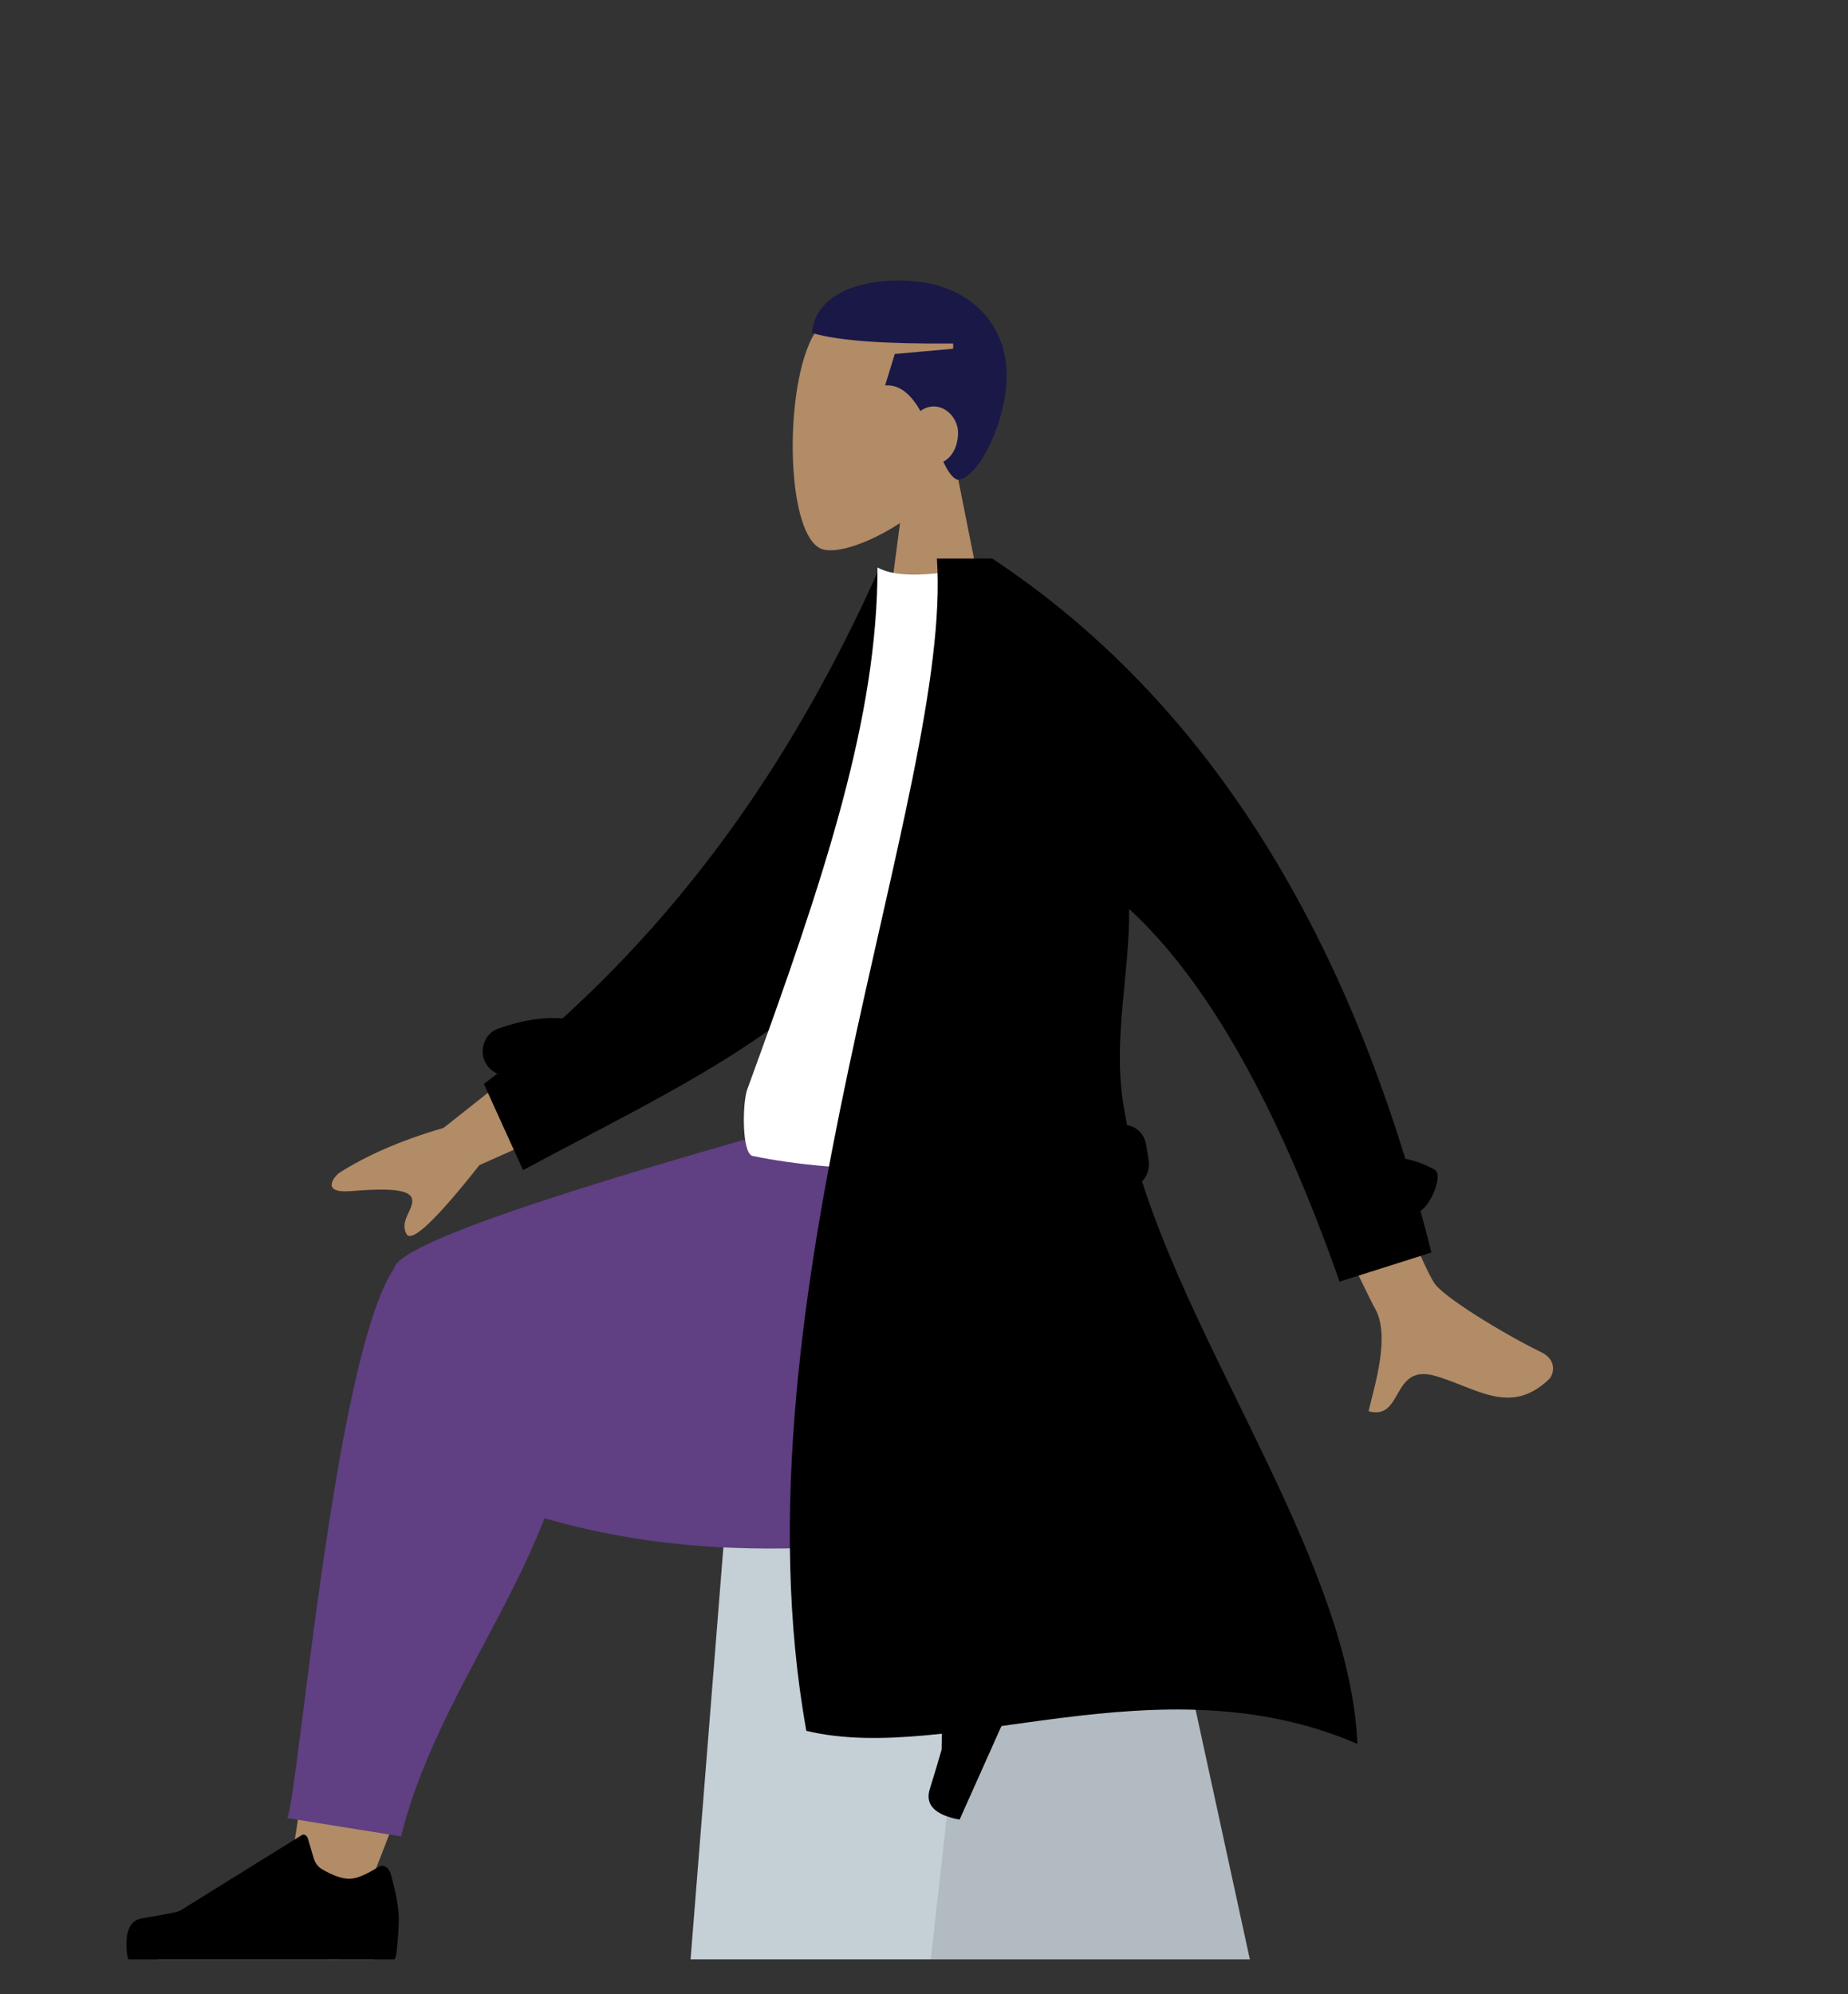 <svg width="380" height="410" viewBox="0 0 380 410" fill="none" xmlns="http://www.w3.org/2000/svg">
<rect x="0" y="0" width="380" height="410" fill="#333333" stroke="none"/>
<g clip-path="url(#clip0)">
<path fill-rule="evenodd" clip-rule="evenodd" d="M229.377 275.725H152.123L142 402.825H257L229.377 275.725Z" fill="#C5CFD6"/>
<path fill-rule="evenodd" clip-rule="evenodd" d="M229.377 275.725H205.617L191.396 402.825H257L229.377 275.725Z" fill="black" fill-opacity="0.1"/>
<g clip-path="url(#clip1)">
<path fill-rule="evenodd" clip-rule="evenodd" d="M196.738 97.026C201.346 91.194 204.464 84.046 203.943 76.037C202.442 52.962 172.651 58.038 166.857 69.685C161.062 81.331 161.75 110.874 169.24 112.956C172.226 113.786 178.589 111.752 185.065 107.543L181 138.55H205L196.738 97.026Z" fill="#B28B67"/>
<path fill-rule="evenodd" clip-rule="evenodd" d="M189.27 84.493C190.055 83.911 190.993 83.558 192 83.558C194.761 83.558 197 86.213 197 88.949C197 91.796 195.753 93.997 193.973 94.93C194.924 96.935 195.88 98.39 197 98.654C201.322 98.182 207 86.599 207 77.088C207 66.678 199.318 57.679 185 57.679C172.131 57.679 167.251 63.401 167 68.462C172.515 70.096 182.151 70.726 196 70.619V71.697L184 72.775L182 79.245C185.182 78.989 187.456 81.342 189.27 84.493Z" fill="#191847"/>
<path fill-rule="evenodd" clip-rule="evenodd" d="M69.491 403.439C82.303 372.861 91.57 346.235 95.289 332.187C101.657 308.133 106.502 286.968 107.727 279.063C110.647 260.214 85.265 259.117 81.91 268.484C76.832 282.663 67.967 329.246 57.315 399.609L69.491 403.439ZM218.112 307.477C206.356 302.466 165.188 286.786 145.333 282.35C139.627 281.076 134.097 279.891 128.898 278.821C113.444 275.64 105.437 305.702 120.321 308.012C157.388 313.764 209.937 319.704 214.434 320.371C220.737 321.305 225.5 310.626 218.112 307.477Z" fill="#B28B67"/>
<path fill-rule="evenodd" clip-rule="evenodd" d="M119.413 270.549L183 235.645V228.047H175.438C113.92 244.95 82.485 255.782 81.131 260.544C81.117 260.595 81.103 260.647 81.091 260.698C81.06 260.742 81.03 260.786 81 260.83C68.808 278.909 61.507 367.174 59.111 373.783L82.472 377.541C91.409 341.809 120 316.917 119.241 274.121C119.446 272.865 119.497 271.675 119.413 270.549Z" fill="#603F83"/>
<path fill-rule="evenodd" clip-rule="evenodd" d="M177.717 291.278C183.535 290.022 188.893 288.901 193.477 288.034C223.091 282.433 231.726 265.341 226.62 228.047H172.058C163.145 230.808 116.826 251.753 92.793 262.893C76.887 270.266 81.901 296.846 90.909 303.763C90.958 304.187 91.12 304.476 91.409 304.605C139.863 326.259 178.195 314.897 191 318.528L196.923 298.381L177.717 291.278Z" fill="#603F83"/>
<path fill-rule="evenodd" clip-rule="evenodd" d="M207.847 313.378C211.077 313.762 213.374 314.316 214.738 315.042C216.397 315.924 218.689 317.501 221.614 319.772C220.712 321.787 212.613 339.897 197.317 374.1C192.227 373.141 190.185 371.046 191.189 367.815C192.194 364.585 193.003 361.887 193.617 359.723L194.157 328.754C194.167 328.158 194.63 327.699 195.191 327.729C195.201 327.73 195.211 327.73 195.22 327.731L199.707 328.108C202.221 325.96 203.872 324.005 204.659 322.245C205.299 320.814 205.631 318.546 205.654 315.438L205.654 315.438C205.663 314.246 206.58 313.318 207.702 313.366C207.751 313.368 207.799 313.372 207.847 313.378Z" fill="black"/>
<path fill-rule="evenodd" clip-rule="evenodd" d="M75.322 397.77C76.441 400.99 77 403.4 77 404.998C77 406.943 76.7 409.78 76.099 413.511C74.007 413.511 55.206 413.511 19.697 413.511C18.231 408.286 19.077 405.465 22.235 405.049C25.393 404.632 28.016 404.256 30.105 403.92L56.32 391.318C56.824 391.076 57.416 391.32 57.641 391.864C57.644 391.874 57.648 391.883 57.652 391.892L59.337 396.3C62.26 397.771 64.636 398.506 66.463 398.506C67.948 398.506 69.999 397.859 72.615 396.566L72.615 396.566C73.62 396.07 74.807 396.545 75.267 397.628C75.287 397.674 75.305 397.722 75.322 397.77Z" fill="#E4E4E4"/>
<path fill-rule="evenodd" clip-rule="evenodd" d="M123.11 206.623L91.212 231.88C82.561 234.398 75.333 237.529 69.528 241.276C68.157 242.623 66.5 245.351 72.186 244.88C77.873 244.408 83.874 244.188 84.658 246.28C85.443 248.371 82.002 250.872 83.588 253.694C84.645 255.575 89.641 250.858 98.574 239.543L130.162 225.419L123.11 206.623ZM267.461 196.103L249.85 199.542C270.29 243.277 281.237 266.402 282.693 268.916C285.967 274.572 282.662 284.763 281.414 290.139C288.661 292.103 285.983 280.238 295.15 282.877C303.518 285.286 310.55 291.197 318.513 283.554C319.492 282.614 320.246 279.633 316.986 278.036C308.864 274.056 296.888 266.665 294.973 263.847C292.361 260.004 283.19 237.423 267.461 196.103Z" fill="#B28B67"/>
<path fill-rule="evenodd" clip-rule="evenodd" d="M115.68 209.369C111.575 209.051 107.111 209.784 102.325 211.523C99.97 212.379 98.704 215.131 99.497 217.671C99.958 219.146 101.012 220.225 102.277 220.702C101.361 221.423 100.437 222.139 99.505 222.852L107.552 240.565C141.415 222.36 173.243 208.634 187.746 178.577C192.614 168.49 190.966 134.224 191.431 121.759L180.736 117.029C165.827 150.258 145.651 182.138 115.68 209.369Z" fill="black"/>
<path fill-rule="evenodd" clip-rule="evenodd" d="M229 237.654C197.562 241.378 172.816 241.378 154.764 237.654C152.527 237.193 152.625 226.797 153.663 223.957C169.815 179.742 180.44 147.375 180.44 116.664C183.403 118.333 188.59 118.583 196 117.414C215.914 149.063 225.067 185.376 229 237.654Z" fill="white"/>
<path fill-rule="evenodd" clip-rule="evenodd" d="M199.894 115.906L205.053 133.014L194.664 145.838L204.053 155.916L181.338 197.855L209.116 156L199.894 145.838L209.116 134.505L199.894 115.906Z" fill="black" fill-opacity="0.1"/>
<path fill-rule="evenodd" clip-rule="evenodd" d="M188 214.029C190.209 214.029 192 212.098 192 209.716C192 207.334 190.209 205.403 188 205.403C185.791 205.403 184 207.334 184 209.716C184 212.098 185.791 214.029 188 214.029ZM183 238.83C185.209 238.83 187 236.899 187 234.517C187 232.135 185.209 230.204 183 230.204C180.791 230.204 179 232.135 179 234.517C179 236.899 180.791 238.83 183 238.83ZM182 263.63C184.209 263.63 186 261.699 186 259.317C186 256.935 184.209 255.004 182 255.004C179.791 255.004 178 256.935 178 259.317C178 261.699 179.791 263.63 182 263.63Z" fill="black" fill-opacity="0.4"/>
<path fill-rule="evenodd" clip-rule="evenodd" d="M234.841 242.882C235.909 241.799 236.466 240.175 236.192 238.502L235.671 235.316C235.318 233.157 233.692 231.585 231.772 231.339C231.437 229.722 231.147 228.115 230.908 226.52C228.889 213.045 232.339 199.833 232.177 186.859C248.257 201.653 262.682 227.197 275.452 263.491L294.339 257.499C293.618 254.612 292.872 251.76 292.099 248.944C294.279 247.609 296.827 241.489 294.993 240.465C293.1 239.407 291.094 238.662 288.982 238.224C271.665 181.982 243.345 140.85 204.024 114.828H200.546L192.652 114.828C196 162.575 149.75 266.816 165.809 355.842C195.492 362.99 237.868 340.752 279.117 358.519C277.582 322.667 246.837 280.549 234.841 242.882Z" fill="black"/>
<path fill-rule="evenodd" clip-rule="evenodd" d="M80.38 385.339C81.46 389.353 82 392.357 82 394.35C82 396.123 81.845 398.49 81.535 401.453C81.325 403.459 79.621 404.962 77.603 404.962C70.865 404.962 54.963 404.962 29.898 404.962C28.016 404.962 26.345 403.653 26.131 401.783C25.617 397.297 26.615 394.84 29.124 394.413C31.832 393.951 34.134 393.53 36.028 393.148C36.488 393.055 36.926 392.88 37.325 392.632L62.033 377.296C62.52 376.994 63.091 377.299 63.308 377.977C63.312 377.988 63.315 378 63.319 378.012L64.527 382.092C64.797 383.005 65.379 383.802 66.201 384.282C68.456 385.598 70.331 386.257 71.827 386.257C73.26 386.257 75.24 385.45 77.767 383.838C78.736 383.219 79.882 383.812 80.327 385.162C80.346 385.22 80.364 385.279 80.38 385.339Z" fill="black"/>
</g>
</g>
<defs>
<clipPath id="clip0">
<rect width="380" height="410" fill="white"/>
</clipPath>
<clipPath id="clip1">
<rect width="380" height="427.425" fill="white" transform="translate(0 -24.6)"/>
</clipPath>
</defs>
</svg>
